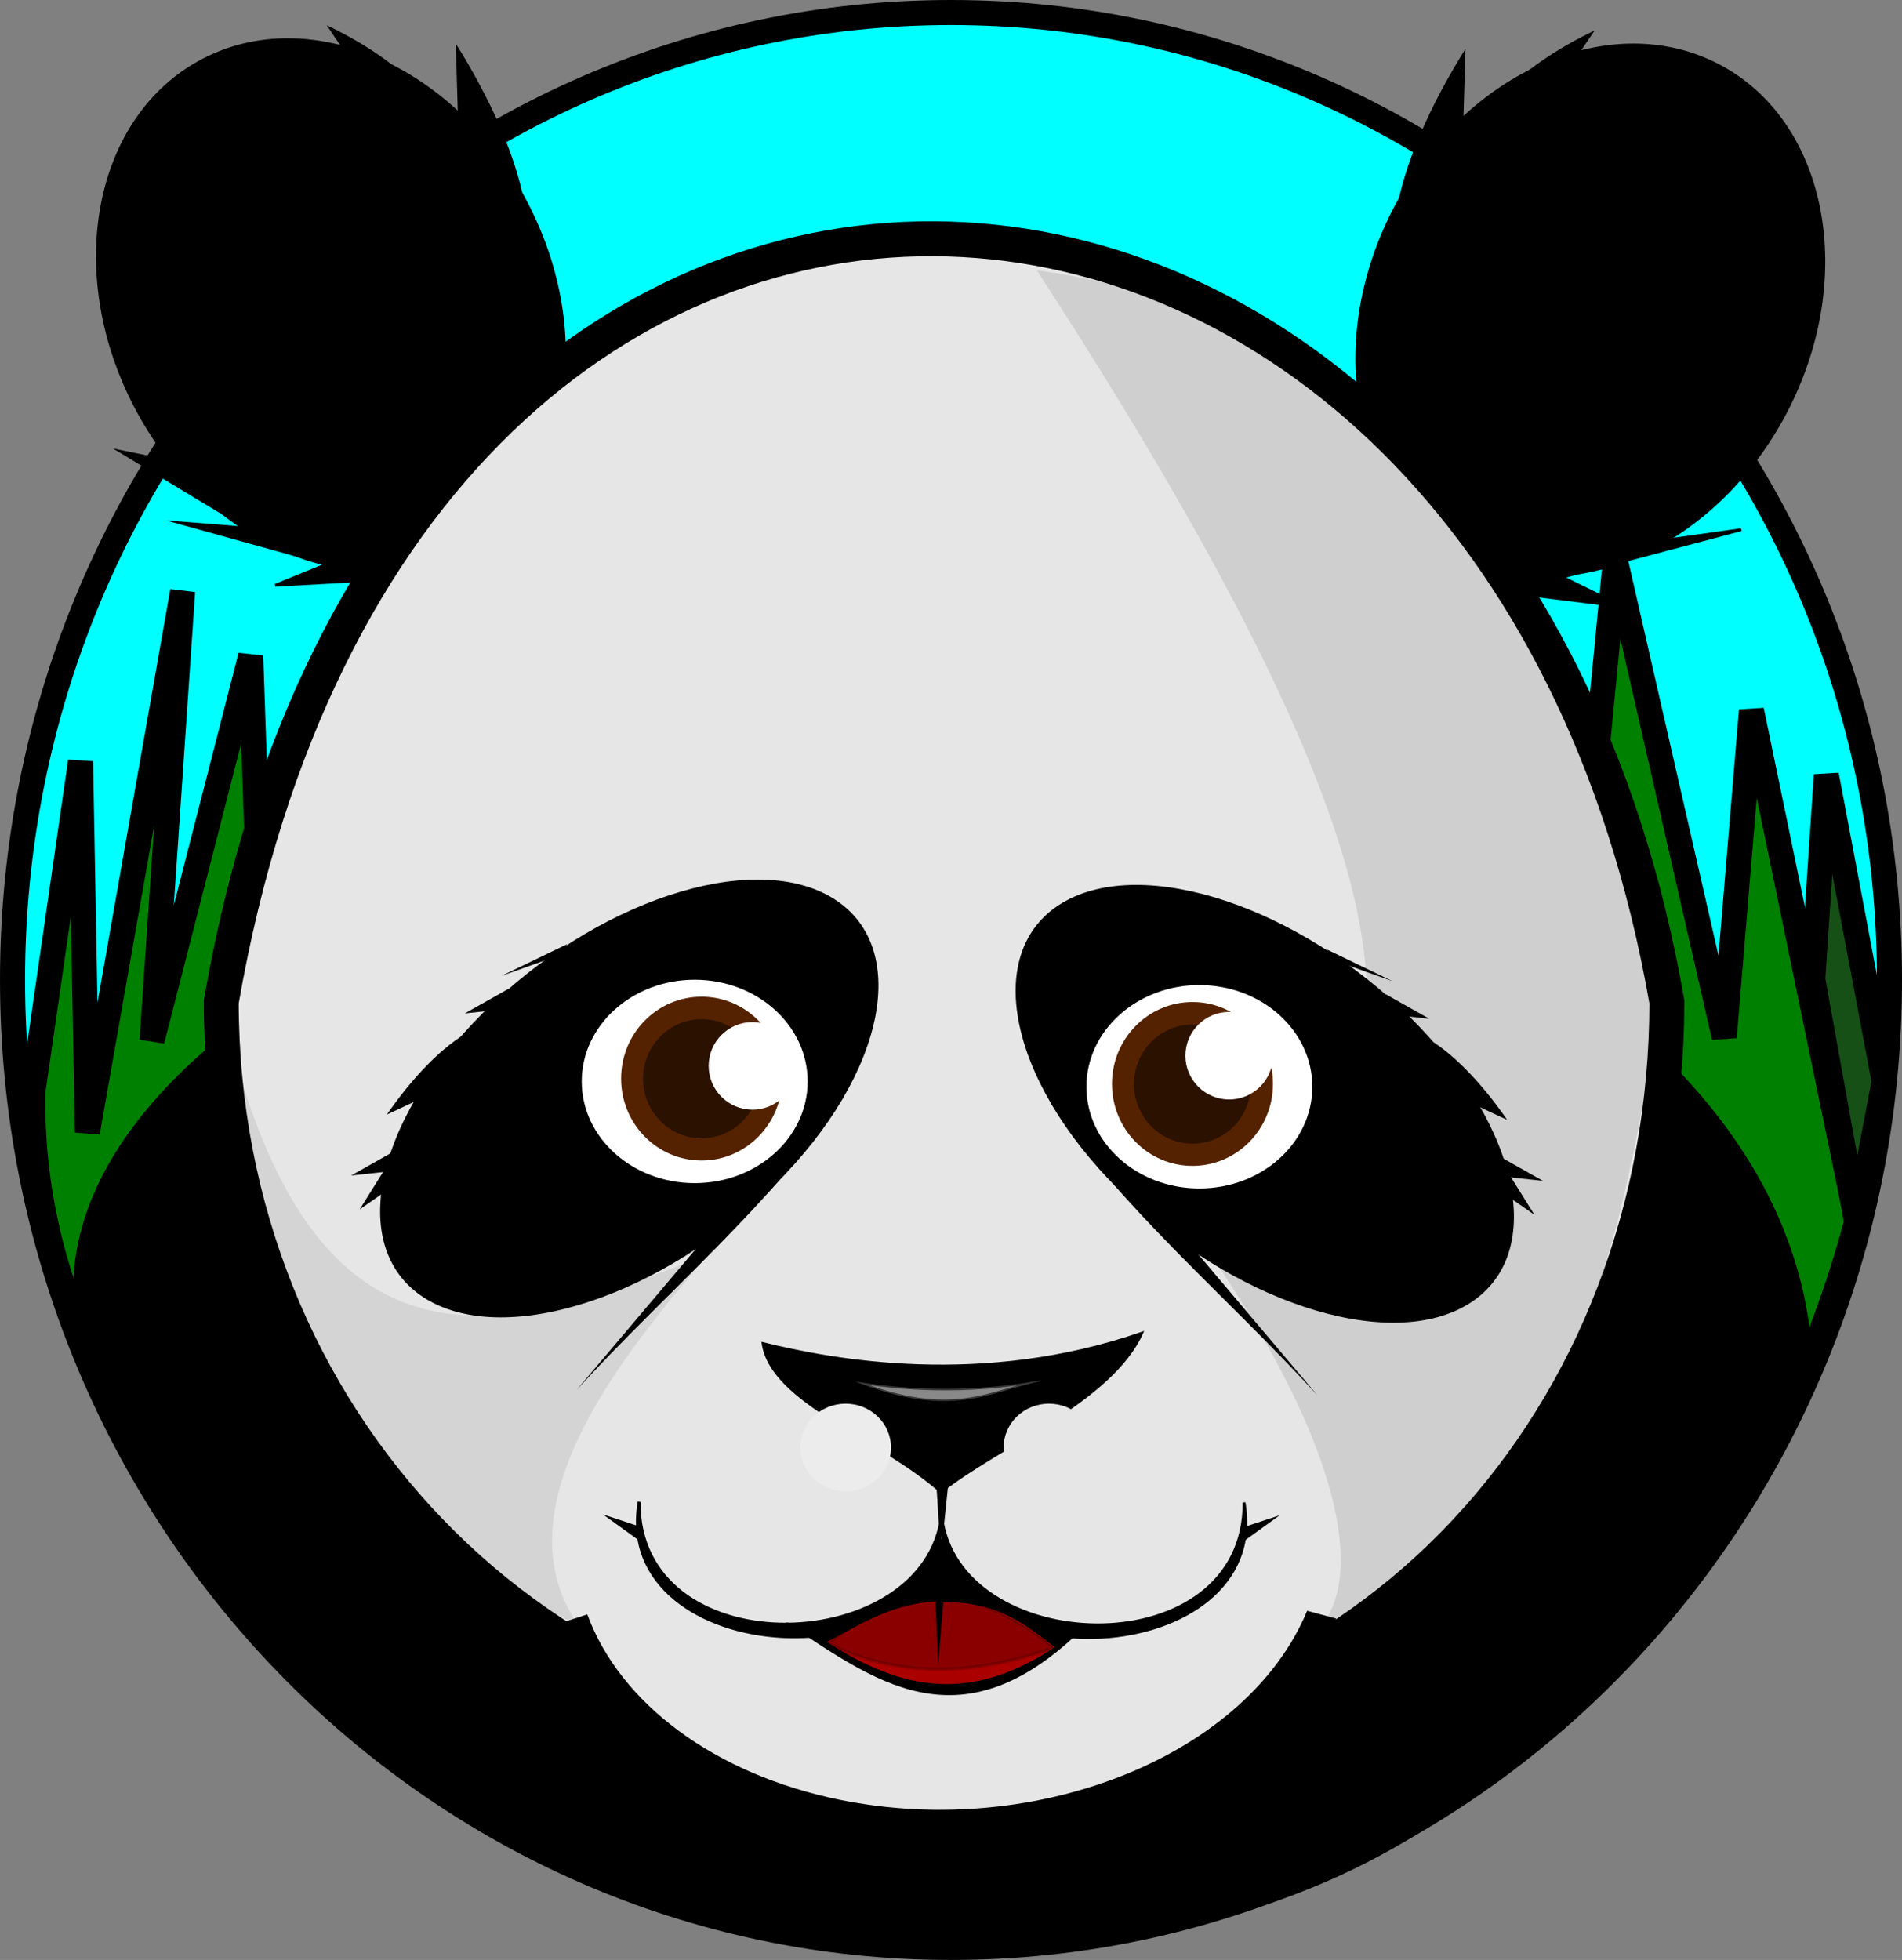 <?xml version="1.0" encoding="UTF-8" standalone="no"?>
<!-- Created with Inkscape (http://www.inkscape.org/) -->

<svg
   xmlns:dc="http://purl.org/dc/elements/1.1/"
   xmlns:cc="http://creativecommons.org/ns#"
   xmlns:rdf="http://www.w3.org/1999/02/22-rdf-syntax-ns#"
   xmlns:svg="http://www.w3.org/2000/svg"
   xmlns="http://www.w3.org/2000/svg"
   xmlns:sodipodi="http://sodipodi.sourceforge.net/DTD/sodipodi-0.dtd"
   xmlns:inkscape="http://www.inkscape.org/namespaces/inkscape"
   width="564.581"
   height="581.724"
   id="svg2"
   version="1.1"
   inkscape:version="0.48.3.1 r9886"
   sodipodi:docname="panda.svg">
  <rect width="100%" height="100%" fill="#808080" stroke="none"/>
  <defs
     id="defs4">
    <inkscape:perspective
       sodipodi:type="inkscape:persp3d"
       inkscape:vp_x="0 : 526.18109 : 1"
       inkscape:vp_y="0 : 1000 : 0"
       inkscape:vp_z="744.09448 : 526.18109 : 1"
       inkscape:persp3d-origin="372.04724 : 350.78739 : 1"
       id="perspective10" />
    <inkscape:perspective
       id="perspective2824"
       inkscape:persp3d-origin="0.5 : 0.33333333 : 1"
       inkscape:vp_z="1 : 0.5 : 1"
       inkscape:vp_y="0 : 1000 : 0"
       inkscape:vp_x="0 : 0.5 : 1"
       sodipodi:type="inkscape:persp3d" />
    <inkscape:perspective
       id="perspective2838"
       inkscape:persp3d-origin="0.5 : 0.33333333 : 1"
       inkscape:vp_z="1 : 0.5 : 1"
       inkscape:vp_y="0 : 1000 : 0"
       inkscape:vp_x="0 : 0.5 : 1"
       sodipodi:type="inkscape:persp3d" />
    <inkscape:perspective
       id="perspective3628"
       inkscape:persp3d-origin="0.5 : 0.33333333 : 1"
       inkscape:vp_z="1 : 0.5 : 1"
       inkscape:vp_y="0 : 1000 : 0"
       inkscape:vp_x="0 : 0.5 : 1"
       sodipodi:type="inkscape:persp3d" />
    <inkscape:perspective
       id="perspective3650"
       inkscape:persp3d-origin="0.5 : 0.33333333 : 1"
       inkscape:vp_z="1 : 0.5 : 1"
       inkscape:vp_y="0 : 1000 : 0"
       inkscape:vp_x="0 : 0.5 : 1"
       sodipodi:type="inkscape:persp3d" />
    <inkscape:perspective
       id="perspective3673"
       inkscape:persp3d-origin="0.5 : 0.33333333 : 1"
       inkscape:vp_z="1 : 0.5 : 1"
       inkscape:vp_y="0 : 1000 : 0"
       inkscape:vp_x="0 : 0.5 : 1"
       sodipodi:type="inkscape:persp3d" />
    <inkscape:perspective
       id="perspective3697"
       inkscape:persp3d-origin="0.5 : 0.33333333 : 1"
       inkscape:vp_z="1 : 0.5 : 1"
       inkscape:vp_y="0 : 1000 : 0"
       inkscape:vp_x="0 : 0.5 : 1"
       sodipodi:type="inkscape:persp3d" />
    <inkscape:perspective
       id="perspective3718"
       inkscape:persp3d-origin="0.5 : 0.33333333 : 1"
       inkscape:vp_z="1 : 0.5 : 1"
       inkscape:vp_y="0 : 1000 : 0"
       inkscape:vp_x="0 : 0.5 : 1"
       sodipodi:type="inkscape:persp3d" />
    <inkscape:perspective
       id="perspective3739"
       inkscape:persp3d-origin="0.5 : 0.33333333 : 1"
       inkscape:vp_z="1 : 0.5 : 1"
       inkscape:vp_y="0 : 1000 : 0"
       inkscape:vp_x="0 : 0.5 : 1"
       sodipodi:type="inkscape:persp3d" />
    <inkscape:perspective
       id="perspective3774"
       inkscape:persp3d-origin="0.5 : 0.33333333 : 1"
       inkscape:vp_z="1 : 0.5 : 1"
       inkscape:vp_y="0 : 1000 : 0"
       inkscape:vp_x="0 : 0.5 : 1"
       sodipodi:type="inkscape:persp3d" />
    <inkscape:perspective
       id="perspective3795"
       inkscape:persp3d-origin="0.5 : 0.33333333 : 1"
       inkscape:vp_z="1 : 0.5 : 1"
       inkscape:vp_y="0 : 1000 : 0"
       inkscape:vp_x="0 : 0.5 : 1"
       sodipodi:type="inkscape:persp3d" />
    <inkscape:perspective
       id="perspective3795-7"
       inkscape:persp3d-origin="0.5 : 0.33333333 : 1"
       inkscape:vp_z="1 : 0.5 : 1"
       inkscape:vp_y="0 : 1000 : 0"
       inkscape:vp_x="0 : 0.5 : 1"
       sodipodi:type="inkscape:persp3d" />
    <inkscape:perspective
       id="perspective3836"
       inkscape:persp3d-origin="0.5 : 0.33333333 : 1"
       inkscape:vp_z="1 : 0.5 : 1"
       inkscape:vp_y="0 : 1000 : 0"
       inkscape:vp_x="0 : 0.5 : 1"
       sodipodi:type="inkscape:persp3d" />
    <inkscape:perspective
       id="perspective3836-0"
       inkscape:persp3d-origin="0.5 : 0.33333333 : 1"
       inkscape:vp_z="1 : 0.5 : 1"
       inkscape:vp_y="0 : 1000 : 0"
       inkscape:vp_x="0 : 0.5 : 1"
       sodipodi:type="inkscape:persp3d" />
    <inkscape:perspective
       id="perspective3836-7"
       inkscape:persp3d-origin="0.5 : 0.33333333 : 1"
       inkscape:vp_z="1 : 0.5 : 1"
       inkscape:vp_y="0 : 1000 : 0"
       inkscape:vp_x="0 : 0.5 : 1"
       sodipodi:type="inkscape:persp3d" />
    <inkscape:perspective
       id="perspective3836-9"
       inkscape:persp3d-origin="0.5 : 0.33333333 : 1"
       inkscape:vp_z="1 : 0.5 : 1"
       inkscape:vp_y="0 : 1000 : 0"
       inkscape:vp_x="0 : 0.5 : 1"
       sodipodi:type="inkscape:persp3d" />
    <inkscape:perspective
       id="perspective3891"
       inkscape:persp3d-origin="0.5 : 0.33333333 : 1"
       inkscape:vp_z="1 : 0.5 : 1"
       inkscape:vp_y="0 : 1000 : 0"
       inkscape:vp_x="0 : 0.5 : 1"
       sodipodi:type="inkscape:persp3d" />
    <inkscape:perspective
       id="perspective3891-9"
       inkscape:persp3d-origin="0.5 : 0.33333333 : 1"
       inkscape:vp_z="1 : 0.5 : 1"
       inkscape:vp_y="0 : 1000 : 0"
       inkscape:vp_x="0 : 0.5 : 1"
       sodipodi:type="inkscape:persp3d" />
    <inkscape:perspective
       id="perspective3927"
       inkscape:persp3d-origin="0.5 : 0.33333333 : 1"
       inkscape:vp_z="1 : 0.5 : 1"
       inkscape:vp_y="0 : 1000 : 0"
       inkscape:vp_x="0 : 0.5 : 1"
       sodipodi:type="inkscape:persp3d" />
    <inkscape:perspective
       id="perspective3953"
       inkscape:persp3d-origin="0.5 : 0.33333333 : 1"
       inkscape:vp_z="1 : 0.5 : 1"
       inkscape:vp_y="0 : 1000 : 0"
       inkscape:vp_x="0 : 0.5 : 1"
       sodipodi:type="inkscape:persp3d" />
    <inkscape:perspective
       id="perspective3986"
       inkscape:persp3d-origin="0.5 : 0.33333333 : 1"
       inkscape:vp_z="1 : 0.5 : 1"
       inkscape:vp_y="0 : 1000 : 0"
       inkscape:vp_x="0 : 0.5 : 1"
       sodipodi:type="inkscape:persp3d" />
    <inkscape:perspective
       id="perspective4012"
       inkscape:persp3d-origin="0.5 : 0.33333333 : 1"
       inkscape:vp_z="1 : 0.5 : 1"
       inkscape:vp_y="0 : 1000 : 0"
       inkscape:vp_x="0 : 0.5 : 1"
       sodipodi:type="inkscape:persp3d" />
    <inkscape:perspective
       id="perspective4034"
       inkscape:persp3d-origin="0.5 : 0.33333333 : 1"
       inkscape:vp_z="1 : 0.5 : 1"
       inkscape:vp_y="0 : 1000 : 0"
       inkscape:vp_x="0 : 0.5 : 1"
       sodipodi:type="inkscape:persp3d" />
    <inkscape:perspective
       id="perspective4071"
       inkscape:persp3d-origin="0.5 : 0.33333333 : 1"
       inkscape:vp_z="1 : 0.5 : 1"
       inkscape:vp_y="0 : 1000 : 0"
       inkscape:vp_x="0 : 0.5 : 1"
       sodipodi:type="inkscape:persp3d" />
    <inkscape:perspective
       id="perspective4113"
       inkscape:persp3d-origin="0.5 : 0.33333333 : 1"
       inkscape:vp_z="1 : 0.5 : 1"
       inkscape:vp_y="0 : 1000 : 0"
       inkscape:vp_x="0 : 0.5 : 1"
       sodipodi:type="inkscape:persp3d" />
    <inkscape:perspective
       id="perspective4113-1"
       inkscape:persp3d-origin="0.5 : 0.33333333 : 1"
       inkscape:vp_z="1 : 0.5 : 1"
       inkscape:vp_y="0 : 1000 : 0"
       inkscape:vp_x="0 : 0.5 : 1"
       sodipodi:type="inkscape:persp3d" />
    <inkscape:perspective
       id="perspective4145"
       inkscape:persp3d-origin="0.5 : 0.33333333 : 1"
       inkscape:vp_z="1 : 0.5 : 1"
       inkscape:vp_y="0 : 1000 : 0"
       inkscape:vp_x="0 : 0.5 : 1"
       sodipodi:type="inkscape:persp3d" />
    <inkscape:perspective
       id="perspective4145-3"
       inkscape:persp3d-origin="0.5 : 0.33333333 : 1"
       inkscape:vp_z="1 : 0.5 : 1"
       inkscape:vp_y="0 : 1000 : 0"
       inkscape:vp_x="0 : 0.5 : 1"
       sodipodi:type="inkscape:persp3d" />
    <inkscape:perspective
       id="perspective4225"
       inkscape:persp3d-origin="0.5 : 0.33333333 : 1"
       inkscape:vp_z="1 : 0.5 : 1"
       inkscape:vp_y="0 : 1000 : 0"
       inkscape:vp_x="0 : 0.5 : 1"
       sodipodi:type="inkscape:persp3d" />
    <inkscape:perspective
       id="perspective4247"
       inkscape:persp3d-origin="0.5 : 0.33333333 : 1"
       inkscape:vp_z="1 : 0.5 : 1"
       inkscape:vp_y="0 : 1000 : 0"
       inkscape:vp_x="0 : 0.5 : 1"
       sodipodi:type="inkscape:persp3d" />
    <inkscape:perspective
       id="perspective4247-1"
       inkscape:persp3d-origin="0.5 : 0.33333333 : 1"
       inkscape:vp_z="1 : 0.5 : 1"
       inkscape:vp_y="0 : 1000 : 0"
       inkscape:vp_x="0 : 0.5 : 1"
       sodipodi:type="inkscape:persp3d" />
    <inkscape:perspective
       id="perspective4284"
       inkscape:persp3d-origin="0.5 : 0.33333333 : 1"
       inkscape:vp_z="1 : 0.5 : 1"
       inkscape:vp_y="0 : 1000 : 0"
       inkscape:vp_x="0 : 0.5 : 1"
       sodipodi:type="inkscape:persp3d" />
    <inkscape:perspective
       id="perspective4310"
       inkscape:persp3d-origin="0.5 : 0.33333333 : 1"
       inkscape:vp_z="1 : 0.5 : 1"
       inkscape:vp_y="0 : 1000 : 0"
       inkscape:vp_x="0 : 0.5 : 1"
       sodipodi:type="inkscape:persp3d" />
    <inkscape:perspective
       id="perspective4334"
       inkscape:persp3d-origin="0.5 : 0.33333333 : 1"
       inkscape:vp_z="1 : 0.5 : 1"
       inkscape:vp_y="0 : 1000 : 0"
       inkscape:vp_x="0 : 0.5 : 1"
       sodipodi:type="inkscape:persp3d" />
    <inkscape:perspective
       id="perspective4360"
       inkscape:persp3d-origin="0.5 : 0.33333333 : 1"
       inkscape:vp_z="1 : 0.5 : 1"
       inkscape:vp_y="0 : 1000 : 0"
       inkscape:vp_x="0 : 0.5 : 1"
       sodipodi:type="inkscape:persp3d" />
    <inkscape:perspective
       id="perspective4388"
       inkscape:persp3d-origin="0.5 : 0.33333333 : 1"
       inkscape:vp_z="1 : 0.5 : 1"
       inkscape:vp_y="0 : 1000 : 0"
       inkscape:vp_x="0 : 0.5 : 1"
       sodipodi:type="inkscape:persp3d" />
    <inkscape:perspective
       id="perspective4412"
       inkscape:persp3d-origin="0.5 : 0.33333333 : 1"
       inkscape:vp_z="1 : 0.5 : 1"
       inkscape:vp_y="0 : 1000 : 0"
       inkscape:vp_x="0 : 0.5 : 1"
       sodipodi:type="inkscape:persp3d" />
    <inkscape:perspective
       id="perspective4437"
       inkscape:persp3d-origin="0.5 : 0.33333333 : 1"
       inkscape:vp_z="1 : 0.5 : 1"
       inkscape:vp_y="0 : 1000 : 0"
       inkscape:vp_x="0 : 0.5 : 1"
       sodipodi:type="inkscape:persp3d" />
    <inkscape:perspective
       id="perspective4459"
       inkscape:persp3d-origin="0.5 : 0.33333333 : 1"
       inkscape:vp_z="1 : 0.5 : 1"
       inkscape:vp_y="0 : 1000 : 0"
       inkscape:vp_x="0 : 0.5 : 1"
       sodipodi:type="inkscape:persp3d" />
    <inkscape:perspective
       id="perspective4459-4"
       inkscape:persp3d-origin="0.5 : 0.33333333 : 1"
       inkscape:vp_z="1 : 0.5 : 1"
       inkscape:vp_y="0 : 1000 : 0"
       inkscape:vp_x="0 : 0.5 : 1"
       sodipodi:type="inkscape:persp3d" />
    <inkscape:perspective
       id="perspective4490"
       inkscape:persp3d-origin="0.5 : 0.33333333 : 1"
       inkscape:vp_z="1 : 0.5 : 1"
       inkscape:vp_y="0 : 1000 : 0"
       inkscape:vp_x="0 : 0.5 : 1"
       sodipodi:type="inkscape:persp3d" />
    <inkscape:perspective
       id="perspective4512"
       inkscape:persp3d-origin="0.5 : 0.33333333 : 1"
       inkscape:vp_z="1 : 0.5 : 1"
       inkscape:vp_y="0 : 1000 : 0"
       inkscape:vp_x="0 : 0.5 : 1"
       sodipodi:type="inkscape:persp3d" />
    <inkscape:perspective
       id="perspective4534"
       inkscape:persp3d-origin="0.5 : 0.33333333 : 1"
       inkscape:vp_z="1 : 0.5 : 1"
       inkscape:vp_y="0 : 1000 : 0"
       inkscape:vp_x="0 : 0.5 : 1"
       sodipodi:type="inkscape:persp3d" />
    <inkscape:perspective
       id="perspective4613"
       inkscape:persp3d-origin="0.5 : 0.33333333 : 1"
       inkscape:vp_z="1 : 0.5 : 1"
       inkscape:vp_y="0 : 1000 : 0"
       inkscape:vp_x="0 : 0.5 : 1"
       sodipodi:type="inkscape:persp3d" />
    <inkscape:perspective
       id="perspective4657"
       inkscape:persp3d-origin="0.5 : 0.33333333 : 1"
       inkscape:vp_z="1 : 0.5 : 1"
       inkscape:vp_y="0 : 1000 : 0"
       inkscape:vp_x="0 : 0.5 : 1"
       sodipodi:type="inkscape:persp3d" />
    <inkscape:perspective
       id="perspective4732"
       inkscape:persp3d-origin="0.5 : 0.33333333 : 1"
       inkscape:vp_z="1 : 0.5 : 1"
       inkscape:vp_y="0 : 1000 : 0"
       inkscape:vp_x="0 : 0.5 : 1"
       sodipodi:type="inkscape:persp3d" />
    <inkscape:perspective
       id="perspective4754"
       inkscape:persp3d-origin="0.5 : 0.33333333 : 1"
       inkscape:vp_z="1 : 0.5 : 1"
       inkscape:vp_y="0 : 1000 : 0"
       inkscape:vp_x="0 : 0.5 : 1"
       sodipodi:type="inkscape:persp3d" />
    <inkscape:perspective
       id="perspective4776"
       inkscape:persp3d-origin="0.5 : 0.33333333 : 1"
       inkscape:vp_z="1 : 0.5 : 1"
       inkscape:vp_y="0 : 1000 : 0"
       inkscape:vp_x="0 : 0.5 : 1"
       sodipodi:type="inkscape:persp3d" />
    <inkscape:perspective
       id="perspective4809"
       inkscape:persp3d-origin="0.5 : 0.33333333 : 1"
       inkscape:vp_z="1 : 0.5 : 1"
       inkscape:vp_y="0 : 1000 : 0"
       inkscape:vp_x="0 : 0.5 : 1"
       sodipodi:type="inkscape:persp3d" />
    <inkscape:perspective
       id="perspective4809-3"
       inkscape:persp3d-origin="0.5 : 0.33333333 : 1"
       inkscape:vp_z="1 : 0.5 : 1"
       inkscape:vp_y="0 : 1000 : 0"
       inkscape:vp_x="0 : 0.5 : 1"
       sodipodi:type="inkscape:persp3d" />
    <inkscape:perspective
       id="perspective2941"
       inkscape:persp3d-origin="0.5 : 0.33333333 : 1"
       inkscape:vp_z="1 : 0.5 : 1"
       inkscape:vp_y="0 : 1000 : 0"
       inkscape:vp_x="0 : 0.5 : 1"
       sodipodi:type="inkscape:persp3d" />
    <inkscape:perspective
       id="perspective2957"
       inkscape:persp3d-origin="0.5 : 0.33333333 : 1"
       inkscape:vp_z="1 : 0.5 : 1"
       inkscape:vp_y="0 : 1000 : 0"
       inkscape:vp_x="0 : 0.5 : 1"
       sodipodi:type="inkscape:persp3d" />
    <inkscape:perspective
       id="perspective2978"
       inkscape:persp3d-origin="0.5 : 0.33333333 : 1"
       inkscape:vp_z="1 : 0.5 : 1"
       inkscape:vp_y="0 : 1000 : 0"
       inkscape:vp_x="0 : 0.5 : 1"
       sodipodi:type="inkscape:persp3d" />
    <inkscape:perspective
       id="perspective3001"
       inkscape:persp3d-origin="0.5 : 0.33333333 : 1"
       inkscape:vp_z="1 : 0.5 : 1"
       inkscape:vp_y="0 : 1000 : 0"
       inkscape:vp_x="0 : 0.5 : 1"
       sodipodi:type="inkscape:persp3d" />
    <inkscape:perspective
       id="perspective3001-6"
       inkscape:persp3d-origin="0.5 : 0.33333333 : 1"
       inkscape:vp_z="1 : 0.5 : 1"
       inkscape:vp_y="0 : 1000 : 0"
       inkscape:vp_x="0 : 0.5 : 1"
       sodipodi:type="inkscape:persp3d" />
    <inkscape:perspective
       id="perspective3040"
       inkscape:persp3d-origin="0.5 : 0.33333333 : 1"
       inkscape:vp_z="1 : 0.5 : 1"
       inkscape:vp_y="0 : 1000 : 0"
       inkscape:vp_x="0 : 0.5 : 1"
       sodipodi:type="inkscape:persp3d" />
    <inkscape:perspective
       id="perspective3074"
       inkscape:persp3d-origin="0.5 : 0.33333333 : 1"
       inkscape:vp_z="1 : 0.5 : 1"
       inkscape:vp_y="0 : 1000 : 0"
       inkscape:vp_x="0 : 0.5 : 1"
       sodipodi:type="inkscape:persp3d" />
    <inkscape:perspective
       id="perspective3091"
       inkscape:persp3d-origin="0.5 : 0.33333333 : 1"
       inkscape:vp_z="1 : 0.5 : 1"
       inkscape:vp_y="0 : 1000 : 0"
       inkscape:vp_x="0 : 0.5 : 1"
       sodipodi:type="inkscape:persp3d" />
    <inkscape:perspective
       id="perspective3091-0"
       inkscape:persp3d-origin="0.5 : 0.33333333 : 1"
       inkscape:vp_z="1 : 0.5 : 1"
       inkscape:vp_y="0 : 1000 : 0"
       inkscape:vp_x="0 : 0.5 : 1"
       sodipodi:type="inkscape:persp3d" />
    <inkscape:perspective
       id="perspective3181"
       inkscape:persp3d-origin="0.5 : 0.33333333 : 1"
       inkscape:vp_z="1 : 0.5 : 1"
       inkscape:vp_y="0 : 1000 : 0"
       inkscape:vp_x="0 : 0.5 : 1"
       sodipodi:type="inkscape:persp3d" />
    <inkscape:perspective
       id="perspective3204"
       inkscape:persp3d-origin="0.5 : 0.33333333 : 1"
       inkscape:vp_z="1 : 0.5 : 1"
       inkscape:vp_y="0 : 1000 : 0"
       inkscape:vp_x="0 : 0.5 : 1"
       sodipodi:type="inkscape:persp3d" />
    <inkscape:perspective
       id="perspective3225"
       inkscape:persp3d-origin="0.5 : 0.33333333 : 1"
       inkscape:vp_z="1 : 0.5 : 1"
       inkscape:vp_y="0 : 1000 : 0"
       inkscape:vp_x="0 : 0.5 : 1"
       sodipodi:type="inkscape:persp3d" />
    <inkscape:perspective
       id="perspective3225-9"
       inkscape:persp3d-origin="0.5 : 0.33333333 : 1"
       inkscape:vp_z="1 : 0.5 : 1"
       inkscape:vp_y="0 : 1000 : 0"
       inkscape:vp_x="0 : 0.5 : 1"
       sodipodi:type="inkscape:persp3d" />
    <inkscape:perspective
       id="perspective3257"
       inkscape:persp3d-origin="0.5 : 0.33333333 : 1"
       inkscape:vp_z="1 : 0.5 : 1"
       inkscape:vp_y="0 : 1000 : 0"
       inkscape:vp_x="0 : 0.5 : 1"
       sodipodi:type="inkscape:persp3d" />
    <inkscape:perspective
       id="perspective3278"
       inkscape:persp3d-origin="0.5 : 0.33333333 : 1"
       inkscape:vp_z="1 : 0.5 : 1"
       inkscape:vp_y="0 : 1000 : 0"
       inkscape:vp_x="0 : 0.5 : 1"
       sodipodi:type="inkscape:persp3d" />
    <inkscape:perspective
       id="perspective3302"
       inkscape:persp3d-origin="0.5 : 0.33333333 : 1"
       inkscape:vp_z="1 : 0.5 : 1"
       inkscape:vp_y="0 : 1000 : 0"
       inkscape:vp_x="0 : 0.5 : 1"
       sodipodi:type="inkscape:persp3d" />
    <inkscape:perspective
       id="perspective3405"
       inkscape:persp3d-origin="0.5 : 0.33333333 : 1"
       inkscape:vp_z="1 : 0.5 : 1"
       inkscape:vp_y="0 : 1000 : 0"
       inkscape:vp_x="0 : 0.5 : 1"
       sodipodi:type="inkscape:persp3d" />
    <inkscape:perspective
       id="perspective4333"
       inkscape:persp3d-origin="0.5 : 0.33333333 : 1"
       inkscape:vp_z="1 : 0.5 : 1"
       inkscape:vp_y="0 : 1000 : 0"
       inkscape:vp_x="0 : 0.5 : 1"
       sodipodi:type="inkscape:persp3d" />
    <inkscape:perspective
       id="perspective4397"
       inkscape:persp3d-origin="0.5 : 0.33333333 : 1"
       inkscape:vp_z="1 : 0.5 : 1"
       inkscape:vp_y="0 : 1000 : 0"
       inkscape:vp_x="0 : 0.5 : 1"
       sodipodi:type="inkscape:persp3d" />
    <inkscape:perspective
       id="perspective4442"
       inkscape:persp3d-origin="0.5 : 0.33333333 : 1"
       inkscape:vp_z="1 : 0.5 : 1"
       inkscape:vp_y="0 : 1000 : 0"
       inkscape:vp_x="0 : 0.5 : 1"
       sodipodi:type="inkscape:persp3d" />
    <inkscape:perspective
       id="perspective4473"
       inkscape:persp3d-origin="0.5 : 0.33333333 : 1"
       inkscape:vp_z="1 : 0.5 : 1"
       inkscape:vp_y="0 : 1000 : 0"
       inkscape:vp_x="0 : 0.5 : 1"
       sodipodi:type="inkscape:persp3d" />
    <inkscape:perspective
       id="perspective5382"
       inkscape:persp3d-origin="0.5 : 0.33333333 : 1"
       inkscape:vp_z="1 : 0.5 : 1"
       inkscape:vp_y="0 : 1000 : 0"
       inkscape:vp_x="0 : 0.5 : 1"
       sodipodi:type="inkscape:persp3d" />
    <inkscape:perspective
       id="perspective3038"
       inkscape:persp3d-origin="0.5 : 0.33333333 : 1"
       inkscape:vp_z="1 : 0.5 : 1"
       inkscape:vp_y="0 : 1000 : 0"
       inkscape:vp_x="0 : 0.5 : 1"
       sodipodi:type="inkscape:persp3d" />
    <inkscape:perspective
       id="perspective3064"
       inkscape:persp3d-origin="0.5 : 0.33333333 : 1"
       inkscape:vp_z="1 : 0.5 : 1"
       inkscape:vp_y="0 : 1000 : 0"
       inkscape:vp_x="0 : 0.5 : 1"
       sodipodi:type="inkscape:persp3d" />
    <inkscape:perspective
       id="perspective3873"
       inkscape:persp3d-origin="0.5 : 0.33333333 : 1"
       inkscape:vp_z="1 : 0.5 : 1"
       inkscape:vp_y="0 : 1000 : 0"
       inkscape:vp_x="0 : 0.5 : 1"
       sodipodi:type="inkscape:persp3d" />
    <inkscape:perspective
       id="perspective3896"
       inkscape:persp3d-origin="0.5 : 0.33333333 : 1"
       inkscape:vp_z="1 : 0.5 : 1"
       inkscape:vp_y="0 : 1000 : 0"
       inkscape:vp_x="0 : 0.5 : 1"
       sodipodi:type="inkscape:persp3d" />
    <inkscape:perspective
       id="perspective3928"
       inkscape:persp3d-origin="0.5 : 0.33333333 : 1"
       inkscape:vp_z="1 : 0.5 : 1"
       inkscape:vp_y="0 : 1000 : 0"
       inkscape:vp_x="0 : 0.5 : 1"
       sodipodi:type="inkscape:persp3d" />
    <inkscape:perspective
       id="perspective3959"
       inkscape:persp3d-origin="0.5 : 0.33333333 : 1"
       inkscape:vp_z="1 : 0.5 : 1"
       inkscape:vp_y="0 : 1000 : 0"
       inkscape:vp_x="0 : 0.5 : 1"
       sodipodi:type="inkscape:persp3d" />
    <inkscape:perspective
       id="perspective4008"
       inkscape:persp3d-origin="0.5 : 0.33333333 : 1"
       inkscape:vp_z="1 : 0.5 : 1"
       inkscape:vp_y="0 : 1000 : 0"
       inkscape:vp_x="0 : 0.5 : 1"
       sodipodi:type="inkscape:persp3d" />
    <inkscape:perspective
       id="perspective4084"
       inkscape:persp3d-origin="0.5 : 0.33333333 : 1"
       inkscape:vp_z="1 : 0.5 : 1"
       inkscape:vp_y="0 : 1000 : 0"
       inkscape:vp_x="0 : 0.5 : 1"
       sodipodi:type="inkscape:persp3d" />
    <inkscape:perspective
       id="perspective4109"
       inkscape:persp3d-origin="0.5 : 0.33333333 : 1"
       inkscape:vp_z="1 : 0.5 : 1"
       inkscape:vp_y="0 : 1000 : 0"
       inkscape:vp_x="0 : 0.5 : 1"
       sodipodi:type="inkscape:persp3d" />
    <inkscape:perspective
       id="perspective4139"
       inkscape:persp3d-origin="0.5 : 0.33333333 : 1"
       inkscape:vp_z="1 : 0.5 : 1"
       inkscape:vp_y="0 : 1000 : 0"
       inkscape:vp_x="0 : 0.5 : 1"
       sodipodi:type="inkscape:persp3d" />
    <inkscape:perspective
       id="perspective4139-6"
       inkscape:persp3d-origin="0.5 : 0.33333333 : 1"
       inkscape:vp_z="1 : 0.5 : 1"
       inkscape:vp_y="0 : 1000 : 0"
       inkscape:vp_x="0 : 0.5 : 1"
       sodipodi:type="inkscape:persp3d" />
  </defs>
  <sodipodi:namedview
     id="base"
     pagecolor="#ffffff"
     bordercolor="#666666"
     borderopacity="1.0"
     inkscape:pageopacity="0.0"
     inkscape:pageshadow="2"
     inkscape:zoom="0.35"
     inkscape:cx="307.86778"
     inkscape:cy="427.54366"
     inkscape:document-units="px"
     inkscape:current-layer="layer1"
     showgrid="false"
     showguides="false"
     inkscape:guide-bbox="true"
     inkscape:window-width="1264"
     inkscape:window-height="715"
     inkscape:window-x="0"
     inkscape:window-y="48"
     inkscape:window-maximized="1"
     fit-margin-top="0"
     fit-margin-left="0"
     fit-margin-right="0"
     fit-margin-bottom="0">
    <sodipodi:guide
       orientation="0,1"
       position="183.719,293.719"
       id="guide3811" />
  </sodipodi:namedview>
  <g
     inkscape:label="Capa 1"
     inkscape:groupmode="layer"
     id="layer1"
     transform="translate(-37.709,-441.5)">
    <path
       sodipodi:type="arc"
       style="color:#000000;fill:#00ffff;fill-opacity:1;fill-rule:nonzero;stroke:#000000;stroke-width:7.438;stroke-linecap:butt;stroke-linejoin:miter;stroke-miterlimit:4;stroke-opacity:1;stroke-dasharray:none;stroke-dashoffset:0;marker:none;visibility:visible;display:inline;overflow:visible;enable-background:accumulate"
       id="path3292"
       sodipodi:cx="272.85715"
       sodipodi:cy="576.64789"
       sodipodi:rx="278.57144"
       sodipodi:ry="287.14285"
       d="m 551.429,576.648 c 0,158.585 -124.721,287.143 -278.571,287.143 -153.851,0 -278.571,-128.558 -278.571,-287.143 0,-158.585 124.721,-287.143 278.571,-287.143 153.851,0 278.571,128.558 278.571,287.143 z"
       transform="translate(47.143,155.714)" />
    <path
       style="color:#000000;fill:#008000;fill-opacity:1;fill-rule:nonzero;stroke:#000000;stroke-width:7.438;stroke-linecap:butt;stroke-linejoin:miter;stroke-miterlimit:4;stroke-opacity:1;stroke-dasharray:none;stroke-dashoffset:0;marker:none;visibility:visible;display:inline;overflow:visible;enable-background:accumulate"
       d="m 47.477,353.117 14.142,-97.985 2.02,110.107 28.284,-160.614 -9.091,133.34 29.294,-114.147 3.03,87.883 389.919,9.091 12.122,-125.259 32.325,141.421 8.081,-96.975 31.315,151.523 C 499.835,721.936 43.123,581.099 47.477,353.117 z"
       id="path4129"
       transform="translate(0,412.362)"
       sodipodi:nodetypes="ccccccccccccc"
       inkscape:connector-curvature="0" />
    <path
       style="color:#000000;fill:#000000;fill-opacity:1;fill-rule:nonzero;stroke:none;stroke-width:1px;marker:none;visibility:visible;display:inline;overflow:visible;enable-background:accumulate"
       d="M 575.787,850.332 C 512.147,950.118 463.348,1017.823 323.249,1021.048 203.531,1023.803 97.507,931.2 64.65,850.332 29.37,763.499 179.072,680.626 320.218,680.626 c 141.147,0 255.569,75.98 255.569,169.706"
       id="path3856"
       sodipodi:nodetypes="csssc"
       inkscape:connector-curvature="0" />
    <g
       id="g4889"
       transform="matrix(0.83,0,0,0.83,368.941,325.636)">
      <path
         transform="matrix(0.813,-0.425,0.434,0.829,-203.79,-134.246)"
         d="m -181.429,324.505 c 0,58.583 -38.695,106.074 -86.429,106.074 -47.733,0 -86.429,-47.491 -86.429,-106.074 0,-58.583 38.695,-106.074 86.429,-106.074 47.733,0 86.429,47.491 86.429,106.074 z"
         sodipodi:ry="106.07448"
         sodipodi:rx="86.428574"
         sodipodi:cy="324.50504"
         sodipodi:cx="-267.85715"
         id="path4096"
         style="color:#000000;fill:#000000;fill-opacity:1;fill-rule:nonzero;stroke:none;stroke-width:0.783px;marker:none;visibility:visible;display:inline;overflow:visible;enable-background:accumulate"
         sodipodi:type="arc" />
      <path
         style="fill:#000000;stroke:none"
         d="m -249.487,171.574 c -7.384,-8.732 -20.15,-16.953 -32.766,-22.96 l 17.014,25.158 15.752,-2.198 z"
         id="path4604-2-4-4"
         sodipodi:nodetypes="cccc"
         inkscape:connector-curvature="0" />
      <path
         style="fill:#000000;stroke:none"
         d="m -211.069,215.258 c -2.537,-18.426 -12.908,-40.837 -25.005,-60.078 l 1.454,49.375 23.551,10.703 z"
         id="path4604-2-4-8"
         sodipodi:nodetypes="cccc"
         inkscape:connector-curvature="0" />
    </g>
    <g
       transform="matrix(-0.83,0,0,0.83,276.773,327.209)"
       id="g4889-8">
      <path
         transform="matrix(0.813,-0.425,0.434,0.829,-203.79,-134.246)"
         d="m -181.429,324.505 c 0,58.583 -38.695,106.074 -86.429,106.074 -47.733,0 -86.429,-47.491 -86.429,-106.074 0,-58.583 38.695,-106.074 86.429,-106.074 47.733,0 86.429,47.491 86.429,106.074 z"
         sodipodi:ry="106.07448"
         sodipodi:rx="86.428574"
         sodipodi:cy="324.50504"
         sodipodi:cx="-267.85715"
         id="path4096-9"
         style="color:#000000;fill:#000000;fill-opacity:1;fill-rule:nonzero;stroke:none;stroke-width:0.783px;marker:none;visibility:visible;display:inline;overflow:visible;enable-background:accumulate"
         sodipodi:type="arc" />
      <path
         style="fill:#000000;stroke:none"
         d="m -249.487,171.574 c -7.384,-8.732 -20.15,-16.953 -32.766,-22.96 l 17.014,25.158 15.752,-2.198 z"
         id="path4604-2-4-4-7"
         sodipodi:nodetypes="cccc"
         inkscape:connector-curvature="0" />
      <path
         style="fill:#000000;stroke:none"
         d="m -211.069,215.258 c -2.537,-18.426 -12.908,-40.837 -25.005,-60.078 l 1.454,49.375 23.551,10.703 z"
         id="path4604-2-4-8-7"
         sodipodi:nodetypes="cccc"
         inkscape:connector-curvature="0" />
    </g>
    <path
       style="color:#000000;fill:#e6e6e6;fill-opacity:1;fill-rule:nonzero;stroke:#000000;stroke-width:10.368;stroke-linecap:butt;stroke-linejoin:miter;stroke-miterlimit:4;stroke-opacity:1;stroke-dashoffset:0;marker:none;visibility:visible;display:inline;overflow:visible;enable-background:accumulate"
       d="m 532.493,738.848 c 0,122.784 -88.451,222.32 -212.184,222.32 -123.732,0 -216.925,-99.536 -216.925,-222.32 54.323,-313.166 378.465,-290.58 429.109,0 z"
       id="path3773"
       sodipodi:nodetypes="cscc"
       inkscape:connector-curvature="0" />
    <path
       sodipodi:type="arc"
       style="color:#000000;fill:#e6e6e6;fill-opacity:1;fill-rule:nonzero;stroke:#000000;stroke-width:12.228;stroke-linecap:butt;stroke-linejoin:miter;stroke-miterlimit:4;stroke-opacity:1;stroke-dasharray:none;stroke-dashoffset:0;marker:none;visibility:visible;display:inline;overflow:visible;enable-background:accumulate"
       id="path3788"
       sodipodi:cx="-77.14286"
       sodipodi:cy="758.07648"
       sodipodi:rx="154.28572"
       sodipodi:ry="128.57143"
       d="M 74.495,781.796 C 58.775,851.585 -21.859,897.541 -105.606,884.441 c -52.418,-8.199 -96.038,-38.377 -115.351,-79.806"
       sodipodi:start="0.18554708"
       sodipodi:end="2.7710474"
       transform="matrix(0.745,0.046,-0.099,0.654,451.924,406.029)"
       sodipodi:open="true" />
    <g
       id="g4023"
       transform="matrix(0.65,0,0,0.65,358.363,441.957)">
      <path
         sodipodi:nodetypes="cccc"
         id="path3855"
         d="m -145.006,612.655 c 32.112,7.948 100.308,20.606 173.29,-4.76 -14.184,31.488 -65.755,51.705 -91.924,72.731 -27.493,-24.7 -77.443,-40.769 -81.366,-67.971 z"
         style="fill:#000000;stroke:#000000;stroke-width:1px;stroke-linecap:butt;stroke-linejoin:miter;stroke-opacity:1"
         inkscape:connector-curvature="0" />
      <path
         transform="translate(0,2.184)"
         d="m -86.429,658.076 c 0,11.046 -9.274,20 -20.714,20 -11.44,0 -20.714,-8.954 -20.714,-20 0,-11.046 9.274,-20 20.714,-20 11.44,0 20.714,8.954 20.714,20 z"
         sodipodi:ry="20"
         sodipodi:rx="20.714285"
         sodipodi:cy="658.07648"
         sodipodi:cx="-107.14286"
         id="path3904"
         style="color:#000000;fill:#ececec;fill-opacity:1;fill-rule:nonzero;stroke:none;stroke-width:1px;marker:none;visibility:visible;display:inline;overflow:visible;enable-background:accumulate"
         sodipodi:type="arc" />
      <path
         d="m -86.429,658.076 c 0,11.046 -9.274,20 -20.714,20 -11.44,0 -20.714,-8.954 -20.714,-20 0,-11.046 9.274,-20 20.714,-20 11.44,0 20.714,8.954 20.714,20 z"
         sodipodi:ry="20"
         sodipodi:rx="20.714285"
         sodipodi:cy="658.07648"
         sodipodi:cx="-107.14286"
         id="path3904-2"
         style="color:#000000;fill:#e6e6e6;fill-opacity:1;fill-rule:nonzero;stroke:none;stroke-width:1px;marker:none;visibility:visible;display:inline;overflow:visible;enable-background:accumulate"
         sodipodi:type="arc"
         transform="translate(92.857,2.184)" />
    </g>
    <path
       sodipodi:type="arc"
       style="color:#000000;fill:#ffffff;stroke:none;stroke-width:12.173;marker:none;visibility:visible;display:inline;overflow:visible;enable-background:accumulate"
       id="path3997-6"
       sodipodi:cx="-163.64471"
       sodipodi:cy="509.91028"
       sodipodi:rx="30.304577"
       sodipodi:ry="24.243662"
       d="m -133.34,509.91 c 0,13.389 -13.568,24.244 -30.305,24.244 -16.737,0 -30.305,-10.854 -30.305,-24.244 0,-13.389 13.568,-24.244 30.305,-24.244 16.737,0 30.305,10.854 30.305,24.244 z"
       transform="matrix(1.107,0,0,1.245,576.1,117.308)" />
    <g
       id="g4756"
       transform="matrix(0.83,0,0,0.83,368.941,325.636)">
      <g
         transform="matrix(0.5,0,0,0.5,-86.557,311.624)"
         id="g4157-3-4-9">
        <path
           style="fill:#000000;stroke:#000000;stroke-width:1px;stroke-linecap:butt;stroke-linejoin:miter;stroke-opacity:1"
           d="m -256.579,376.065 -51.013,65.66 61.619,-45.962 -53.538,37.881 42.931,-57.579 z"
           id="path4153-6-5-3"
           inkscape:connector-curvature="0" />
        <path
           style="fill:#ffffff;stroke:none"
           d="m -257.084,376.57 -44.952,59.599 56.063,-39.901 -11.112,-19.698 z"
           id="path4155-1-2-9"
           inkscape:connector-curvature="0" />
      </g>
      <g
         transform="matrix(0.5,0,0,0.5,-84.249,373.414)"
         id="g4157-4-5">
        <path
           style="fill:#000000;stroke:#000000;stroke-width:1px;stroke-linecap:butt;stroke-linejoin:miter;stroke-opacity:1"
           d="m -256.579,376.065 -51.013,65.66 61.619,-45.962 -53.538,37.881 42.931,-57.579 z"
           id="path4153-3-0"
           inkscape:connector-curvature="0" />
        <path
           style="fill:#ffffff;stroke:none"
           d="m -257.084,376.57 -44.952,59.599 56.063,-39.901 -11.112,-19.698 z"
           id="path4155-0-9"
           inkscape:connector-curvature="0" />
      </g>
      <g
         transform="translate(294.286,140)"
         id="g4386">
        <path
           sodipodi:type="arc"
           style="color:#000000;fill:#000000;fill-opacity:1;fill-rule:nonzero;stroke:none;stroke-width:1px;marker:none;visibility:visible;display:inline;overflow:visible;enable-background:accumulate"
           id="path3928"
           sodipodi:cx="-238.57143"
           sodipodi:cy="476.64789"
           sodipodi:rx="64.285713"
           sodipodi:ry="115.71429"
           d="m -174.286,476.648 c 0,63.907 -28.782,115.714 -64.286,115.714 -35.504,0 -64.286,-51.807 -64.286,-115.714 0,-63.907 28.782,-115.714 64.286,-115.714 35.504,0 64.286,51.807 64.286,115.714 z"
           transform="matrix(0.812,0.478,-0.624,0.622,22.842,209.969)" />
        <g
           id="g4147"
           transform="translate(-291.429,-135.714)">
          <path
             transform="matrix(1.333,0,0,1.5,64.65,-242.833)"
             d="m -133.34,509.91 c 0,13.389 -13.568,24.244 -30.305,24.244 -16.737,0 -30.305,-10.854 -30.305,-24.244 0,-13.389 13.568,-24.244 30.305,-24.244 16.737,0 30.305,10.854 30.305,24.244 z"
             sodipodi:ry="24.243662"
             sodipodi:rx="30.304577"
             sodipodi:cy="509.91028"
             sodipodi:cx="-163.64471"
             id="path3997"
             style="color:#000000;fill:#ffffff;stroke:none;stroke-width:12.173;marker:none;visibility:visible;display:inline;overflow:visible;enable-background:accumulate"
             sodipodi:type="arc" />
          <path
             transform="translate(-10.102,-7.071)"
             d="m -112.127,528.093 c 0,16.179 -12.889,29.294 -28.789,29.294 -15.9,0 -28.789,-13.116 -28.789,-29.294 0,-16.179 12.889,-29.294 28.789,-29.294 15.9,0 28.789,13.116 28.789,29.294 z"
             sodipodi:ry="29.294424"
             sodipodi:rx="28.789347"
             sodipodi:cy="528.09302"
             sodipodi:cx="-140.91628"
             id="path4121"
             style="color:#000000;fill:#552200;fill-opacity:1;fill-rule:nonzero;stroke:none;stroke-width:0.783px;marker:none;visibility:visible;display:inline;overflow:visible;enable-background:accumulate"
             sodipodi:type="arc" />
          <path
             transform="matrix(0.727,0,0,0.727,-48.584,137.146)"
             d="m -112.127,528.093 c 0,16.179 -12.889,29.294 -28.789,29.294 -15.9,0 -28.789,-13.116 -28.789,-29.294 0,-16.179 12.889,-29.294 28.789,-29.294 15.9,0 28.789,13.116 28.789,29.294 z"
             sodipodi:ry="29.294424"
             sodipodi:rx="28.789347"
             sodipodi:cy="528.09302"
             sodipodi:cx="-140.91628"
             id="path4121-3"
             style="color:#000000;fill:#2b1100;fill-opacity:1;fill-rule:nonzero;stroke:none;stroke-width:0.783px;marker:none;visibility:visible;display:inline;overflow:visible;enable-background:accumulate"
             sodipodi:type="arc" />
          <path
             d="m -117.178,516.476 c 0,8.647 -7.01,15.657 -15.657,15.657 -8.647,0 -15.657,-7.01 -15.657,-15.657 0,-8.647 7.01,-15.657 15.657,-15.657 8.647,0 15.657,7.01 15.657,15.657 z"
             sodipodi:ry="15.657365"
             sodipodi:rx="15.657365"
             sodipodi:cy="516.47626"
             sodipodi:cx="-132.83505"
             id="path4145"
             style="color:#000000;fill:#ffffff;fill-opacity:1;fill-rule:nonzero;stroke:none;stroke-width:0.783px;marker:none;visibility:visible;display:inline;overflow:visible;enable-background:accumulate"
             sodipodi:type="arc" />
        </g>
      </g>
      <path
         sodipodi:nodetypes="cccc"
         id="path4575"
         d="m -101.768,528.913 -91.089,107.735 c 31.841,-34.854 71.287,-67.807 95.418,-104.589 l -4.329,-3.146 z"
         style="color:#000000;fill:#000000;fill-opacity:1;fill-rule:nonzero;stroke:none;stroke-width:0.783px;marker:none;visibility:visible;display:inline;overflow:visible;enable-background:accumulate"
         inkscape:connector-curvature="0" />
      <path
         sodipodi:nodetypes="cccc"
         id="path4604-2"
         d="m -217.259,493.213 -15.583,8.783 14.01,-1.524 1.573,-7.259 z"
         style="fill:#000000;stroke:none"
         inkscape:connector-curvature="0" />
      <path
         sodipodi:nodetypes="cccc"
         id="path4604-2-8"
         d="m -196.259,477.235 -23.412,11.308 21.333,-7.585 2.078,-3.723 z"
         style="fill:#000000;stroke:none"
         inkscape:connector-curvature="0" />
      <path
         sodipodi:nodetypes="cccc"
         id="path4604-2-5"
         d="m -257.923,551.185 -15.583,8.783 14.01,-1.524 1.573,-7.259 z"
         style="fill:#000000;stroke:none"
         inkscape:connector-curvature="0" />
      <path
         sodipodi:nodetypes="cccc"
         id="path4604-2-5-7"
         d="m -260.972,556.922 -9.484,15.166 11.575,-8.039 -2.09,-7.127 z"
         style="fill:#000000;stroke:none"
         inkscape:connector-curvature="0" />
      <path
         sodipodi:nodetypes="cccc"
         id="path4604-2-4"
         d="m -232.865,509.424 c -9.787,5.915 -19.919,17.223 -27.841,28.734 l 27.527,-12.832 0.314,-15.902 z"
         style="fill:#000000;stroke:none"
         inkscape:connector-curvature="0" />
    </g>
    <g
       transform="matrix(-0.83,0,0,0.83,268.702,327.222)"
       id="g4756-1">
      <g
         transform="matrix(0.5,0,0,0.5,-86.557,311.624)"
         id="g4157-3-4-9-8">
        <path
           style="fill:#000000;stroke:#000000;stroke-width:1px;stroke-linecap:butt;stroke-linejoin:miter;stroke-opacity:1"
           d="m -256.579,376.065 -51.013,65.66 61.619,-45.962 -53.538,37.881 42.931,-57.579 z"
           id="path4153-6-5-3-5"
           inkscape:connector-curvature="0" />
        <path
           style="fill:#ffffff;stroke:none"
           d="m -257.084,376.57 -44.952,59.599 56.063,-39.901 -11.112,-19.698 z"
           id="path4155-1-2-9-9"
           inkscape:connector-curvature="0" />
      </g>
      <g
         transform="matrix(0.5,0,0,0.5,-84.249,373.414)"
         id="g4157-4-5-7">
        <path
           style="fill:#000000;stroke:#000000;stroke-width:1px;stroke-linecap:butt;stroke-linejoin:miter;stroke-opacity:1"
           d="m -256.579,376.065 -51.013,65.66 61.619,-45.962 -53.538,37.881 42.931,-57.579 z"
           id="path4153-3-0-5"
           inkscape:connector-curvature="0" />
        <path
           style="fill:#ffffff;stroke:none"
           d="m -257.084,376.57 -44.952,59.599 56.063,-39.901 -11.112,-19.698 z"
           id="path4155-0-9-3"
           inkscape:connector-curvature="0" />
      </g>
      <g
         transform="translate(294.286,140)"
         id="g4386-8">
        <path
           sodipodi:type="arc"
           style="color:#000000;fill:#000000;fill-opacity:1;fill-rule:nonzero;stroke:none;stroke-width:1px;marker:none;visibility:visible;display:inline;overflow:visible;enable-background:accumulate"
           id="path3928-83"
           sodipodi:cx="-238.57143"
           sodipodi:cy="476.64789"
           sodipodi:rx="64.285713"
           sodipodi:ry="115.71429"
           d="m -174.286,476.648 c 0,63.907 -28.782,115.714 -64.286,115.714 -35.504,0 -64.286,-51.807 -64.286,-115.714 0,-63.907 28.782,-115.714 64.286,-115.714 35.504,0 64.286,51.807 64.286,115.714 z"
           transform="matrix(0.812,0.478,-0.624,0.622,22.842,209.969)" />
        <g
           id="g4147-1"
           transform="translate(-291.429,-135.714)">
          <path
             transform="matrix(1.333,0,0,1.5,64.65,-242.833)"
             d="m -133.34,509.91 c 0,13.389 -13.568,24.244 -30.305,24.244 -16.737,0 -30.305,-10.854 -30.305,-24.244 0,-13.389 13.568,-24.244 30.305,-24.244 16.737,0 30.305,10.854 30.305,24.244 z"
             sodipodi:ry="24.243662"
             sodipodi:rx="30.304577"
             sodipodi:cy="509.91028"
             sodipodi:cx="-163.64471"
             id="path3997-8"
             style="color:#000000;fill:#ffffff;stroke:none;stroke-width:12.173;marker:none;visibility:visible;display:inline;overflow:visible;enable-background:accumulate"
             sodipodi:type="arc" />
          <path
             transform="translate(-10.102,-7.071)"
             d="m -112.127,528.093 c 0,16.179 -12.889,29.294 -28.789,29.294 -15.9,0 -28.789,-13.116 -28.789,-29.294 0,-16.179 12.889,-29.294 28.789,-29.294 15.9,0 28.789,13.116 28.789,29.294 z"
             sodipodi:ry="29.294424"
             sodipodi:rx="28.789347"
             sodipodi:cy="528.09302"
             sodipodi:cx="-140.91628"
             id="path4121-9"
             style="color:#000000;fill:#552200;fill-opacity:1;fill-rule:nonzero;stroke:none;stroke-width:0.783px;marker:none;visibility:visible;display:inline;overflow:visible;enable-background:accumulate"
             sodipodi:type="arc" />
          <path
             transform="matrix(0.727,0,0,0.727,-48.584,137.146)"
             d="m -112.127,528.093 c 0,16.179 -12.889,29.294 -28.789,29.294 -15.9,0 -28.789,-13.116 -28.789,-29.294 0,-16.179 12.889,-29.294 28.789,-29.294 15.9,0 28.789,13.116 28.789,29.294 z"
             sodipodi:ry="29.294424"
             sodipodi:rx="28.789347"
             sodipodi:cy="528.09302"
             sodipodi:cx="-140.91628"
             id="path4121-3-6"
             style="color:#000000;fill:#2b1100;fill-opacity:1;fill-rule:nonzero;stroke:none;stroke-width:0.783px;marker:none;visibility:visible;display:inline;overflow:visible;enable-background:accumulate"
             sodipodi:type="arc" />
          <path
             d="m -117.178,516.476 c 0,8.647 -7.01,15.657 -15.657,15.657 -8.647,0 -15.657,-7.01 -15.657,-15.657 0,-8.647 7.01,-15.657 15.657,-15.657 8.647,0 15.657,7.01 15.657,15.657 z"
             sodipodi:ry="15.657365"
             sodipodi:rx="15.657365"
             sodipodi:cy="516.47626"
             sodipodi:cx="-132.83505"
             id="path4145-4"
             style="color:#000000;fill:#ffffff;fill-opacity:1;fill-rule:nonzero;stroke:none;stroke-width:0.783px;marker:none;visibility:visible;display:inline;overflow:visible;enable-background:accumulate"
             sodipodi:type="arc"
             transform="translate(-31.315,-5.556)" />
        </g>
      </g>
      <path
         sodipodi:nodetypes="cccc"
         id="path4575-3"
         d="m -101.768,528.913 -91.089,107.735 c 31.841,-34.854 71.287,-67.807 95.418,-104.589 l -4.329,-3.146 z"
         style="color:#000000;fill:#000000;fill-opacity:1;fill-rule:nonzero;stroke:none;stroke-width:0.783px;marker:none;visibility:visible;display:inline;overflow:visible;enable-background:accumulate"
         inkscape:connector-curvature="0" />
      <path
         sodipodi:nodetypes="cccc"
         id="path4604-2-3"
         d="m -217.259,493.213 -15.583,8.783 14.01,-1.524 1.573,-7.259 z"
         style="fill:#000000;stroke:none"
         inkscape:connector-curvature="0" />
      <path
         sodipodi:nodetypes="cccc"
         id="path4604-2-8-3"
         d="m -196.259,477.235 -23.412,11.308 21.333,-7.585 2.078,-3.723 z"
         style="fill:#000000;stroke:none"
         inkscape:connector-curvature="0" />
      <path
         sodipodi:nodetypes="cccc"
         id="path4604-2-5-8"
         d="m -257.923,551.185 -15.583,8.783 14.01,-1.524 1.573,-7.259 z"
         style="fill:#000000;stroke:none"
         inkscape:connector-curvature="0" />
      <path
         sodipodi:nodetypes="cccc"
         id="path4604-2-5-7-6"
         d="m -260.972,556.922 -9.484,15.166 11.575,-8.039 -2.09,-7.127 z"
         style="fill:#000000;stroke:none"
         inkscape:connector-curvature="0" />
      <path
         sodipodi:nodetypes="cccc"
         id="path4604-2-4-0"
         d="m -232.865,509.424 c -9.787,5.915 -19.919,17.223 -27.841,28.734 l 27.527,-12.832 0.314,-15.902 z"
         style="fill:#000000;stroke:none"
         inkscape:connector-curvature="0" />
    </g>
    <path
       style="fill:#000000;stroke:none"
       d="m 317.133,898.021 c -12.748,25.139 -28.921,27.553 -46.201,25.032 25.881,16.838 51.063,37.239 86.954,3.002 -18.642,-2.02 -34.663,-9.433 -40.754,-28.034 z"
       id="path3078"
       sodipodi:nodetypes="cccc"
       inkscape:connector-curvature="0" />
    <path
       style="fill:#000000;stroke:#000000;stroke-width:0.83px;stroke-linecap:butt;stroke-linejoin:miter;stroke-opacity:1"
       d="m 316.95,893.15 c 1.616,48.895 -98.023,43.956 -89.538,-5.914 -0.191,48.427 82.286,46.422 89.538,5.914 z"
       id="path4927"
       sodipodi:nodetypes="ccc"
       inkscape:connector-curvature="0" />
    <path
       style="fill:#000000;stroke:none"
       d="m 140.319,610.78 -53.375,-14.826 22.536,1.779 -38.252,-23.129 17.495,3.558 51.596,32.618 z"
       id="path4951"
       inkscape:connector-curvature="0" />
    <path
       style="fill:#000000;stroke:#000000;stroke-width:0.83px;stroke-linecap:butt;stroke-linejoin:miter;stroke-opacity:1"
       d="m 147.104,603.905 -27.677,11.322 30.193,-1.677 -2.516,-9.645 z"
       id="path4953"
       inkscape:connector-curvature="0" />
    <path
       style="fill:#000000;stroke:#000000;stroke-width:0.83px;stroke-linecap:butt;stroke-linejoin:miter;stroke-opacity:1"
       d="m 489.394,617.761 29.672,3.716 -27.131,-13.354 -2.541,9.639 z"
       id="path4953-4"
       inkscape:connector-curvature="0" />
    <path
       style="fill:#000000;stroke:#000000;stroke-width:0.83px;stroke-linecap:butt;stroke-linejoin:miter;stroke-opacity:1"
       d="m 496.765,614.027 57.793,-15.316 -44.252,6.213 -13.541,9.103 z"
       id="path4953-4-3"
       sodipodi:nodetypes="cccc"
       inkscape:connector-curvature="0" />
    <path
       style="opacity:0.079;color:#000000;fill:#000000;fill-opacity:1;fill-rule:nonzero;stroke:none;stroke-width:1px;marker:none;visibility:visible;display:inline;overflow:visible;enable-background:accumulate"
       d="m 248.168,813.581 c -59.329,23.928 -117.758,44.018 -144.257,-72.128 10.299,63.996 26.947,148.95 105.303,182.211 -24.464,-35.712 15.695,-82.67 38.954,-110.082 z"
       id="path5045"
       sodipodi:nodetypes="cccc"
       inkscape:connector-curvature="0" />
    <path
       style="opacity:0.103;color:#000000;fill:#000000;fill-opacity:1;fill-rule:nonzero;stroke:none;stroke-width:1px;marker:none;visibility:visible;display:inline;overflow:visible;enable-background:accumulate"
       d="m 345.457,521.713 c 153.843,236.845 90.403,251.579 50.322,290.191 52.167,76.184 42.995,109.987 29.014,115.612 97.463,-53.894 92.5,-138.871 110.211,-201.16 C 497.955,632.008 461.077,537.49 345.457,521.713 z"
       id="path5068"
       sodipodi:nodetypes="ccccc"
       inkscape:connector-curvature="0" />
    <path
       style="fill:#000000;stroke:#000000;stroke-width:0.83px;stroke-linecap:butt;stroke-linejoin:miter;stroke-opacity:1"
       d="m 317.457,893.362 c -1.616,48.895 98.023,43.956 89.538,-5.914 0.191,48.427 -82.286,46.422 -89.538,5.914 z"
       id="path4927-3"
       sodipodi:nodetypes="ccc"
       inkscape:connector-curvature="0" />
    <path
       style="fill:#000000;stroke:none"
       d="m 315.714,470.714 0.67,10.893 1.562,-0.045 1.161,-11.205 -3.393,0.357 z"
       id="path3052"
       transform="translate(0,412.362)"
       sodipodi:nodetypes="ccccc"
       inkscape:connector-curvature="0" />
    <path
       style="fill:#000000;stroke:none"
       d="m 227.537,898.819 -10.859,-7.829 10.441,3.445 0.418,4.384 z"
       id="path3054"
       inkscape:connector-curvature="0" />
    <path
       style="fill:#000000;stroke:none"
       d="m 406.713,899.072 10.859,-7.829 -10.441,3.445 -0.418,4.384 z"
       id="path3054-6"
       inkscape:connector-curvature="0" />
    <path
       style="fill:#aa0000;stroke:none"
       d="m 283.095,516.509 c 19.49,12.273 40.202,19.864 67.68,1.515 -7.915,-6.027 -16.667,-13.771 -33.082,-13.258 l -1.515,18.814 -0.758,-19.193 c -14.128,1.166 -22.662,7.128 -32.325,12.122 z"
       id="path3080"
       transform="translate(0,412.362)"
       sodipodi:nodetypes="cccccc"
       inkscape:connector-curvature="0" />
    <path
       style="opacity:0.189;fill:#000000;stroke:#000000;stroke-width:1px;stroke-linecap:butt;stroke-linejoin:miter;stroke-opacity:1"
       d="m 283.348,516.888 c 18.486,-13.565 38.383,-22.077 67.175,1.263 -23.005,8.164 -45.515,9.399 -67.175,-1.263 z"
       id="path3082"
       transform="translate(0,412.362)"
       sodipodi:nodetypes="ccc"
       inkscape:connector-curvature="0" />
    <path
       style="opacity:0.579;fill:#ececec;stroke:#000000;stroke-width:0.907px;stroke-linecap:butt;stroke-linejoin:miter;stroke-opacity:1"
       d="m 291.56,851.537 c 18.546,3.063 36.845,2.895 54.914,-0.293 l 0.358,0.146 c -15.573,3.162 -26.346,11.566 -55.272,0.146 z"
       id="path4070"
       sodipodi:nodetypes="cccc"
       inkscape:connector-curvature="0" />
    <path
       style="color:#000000;fill:#165016;fill-opacity:1;fill-rule:nonzero;stroke:#000000;stroke-width:7.438;stroke-linecap:butt;stroke-linejoin:miter;stroke-miterlimit:4;stroke-opacity:1;stroke-dasharray:none;stroke-dashoffset:0;marker:none;visibility:visible;display:inline;overflow:visible;enable-background:accumulate"
       d="m 575.787,319.782 4.041,-60.609 17.173,90.914 -8.081,42.426 -13.132,-72.731 z"
       id="path4152"
       transform="translate(0,412.362)"
       inkscape:connector-curvature="0" />
  </g>
</svg>

